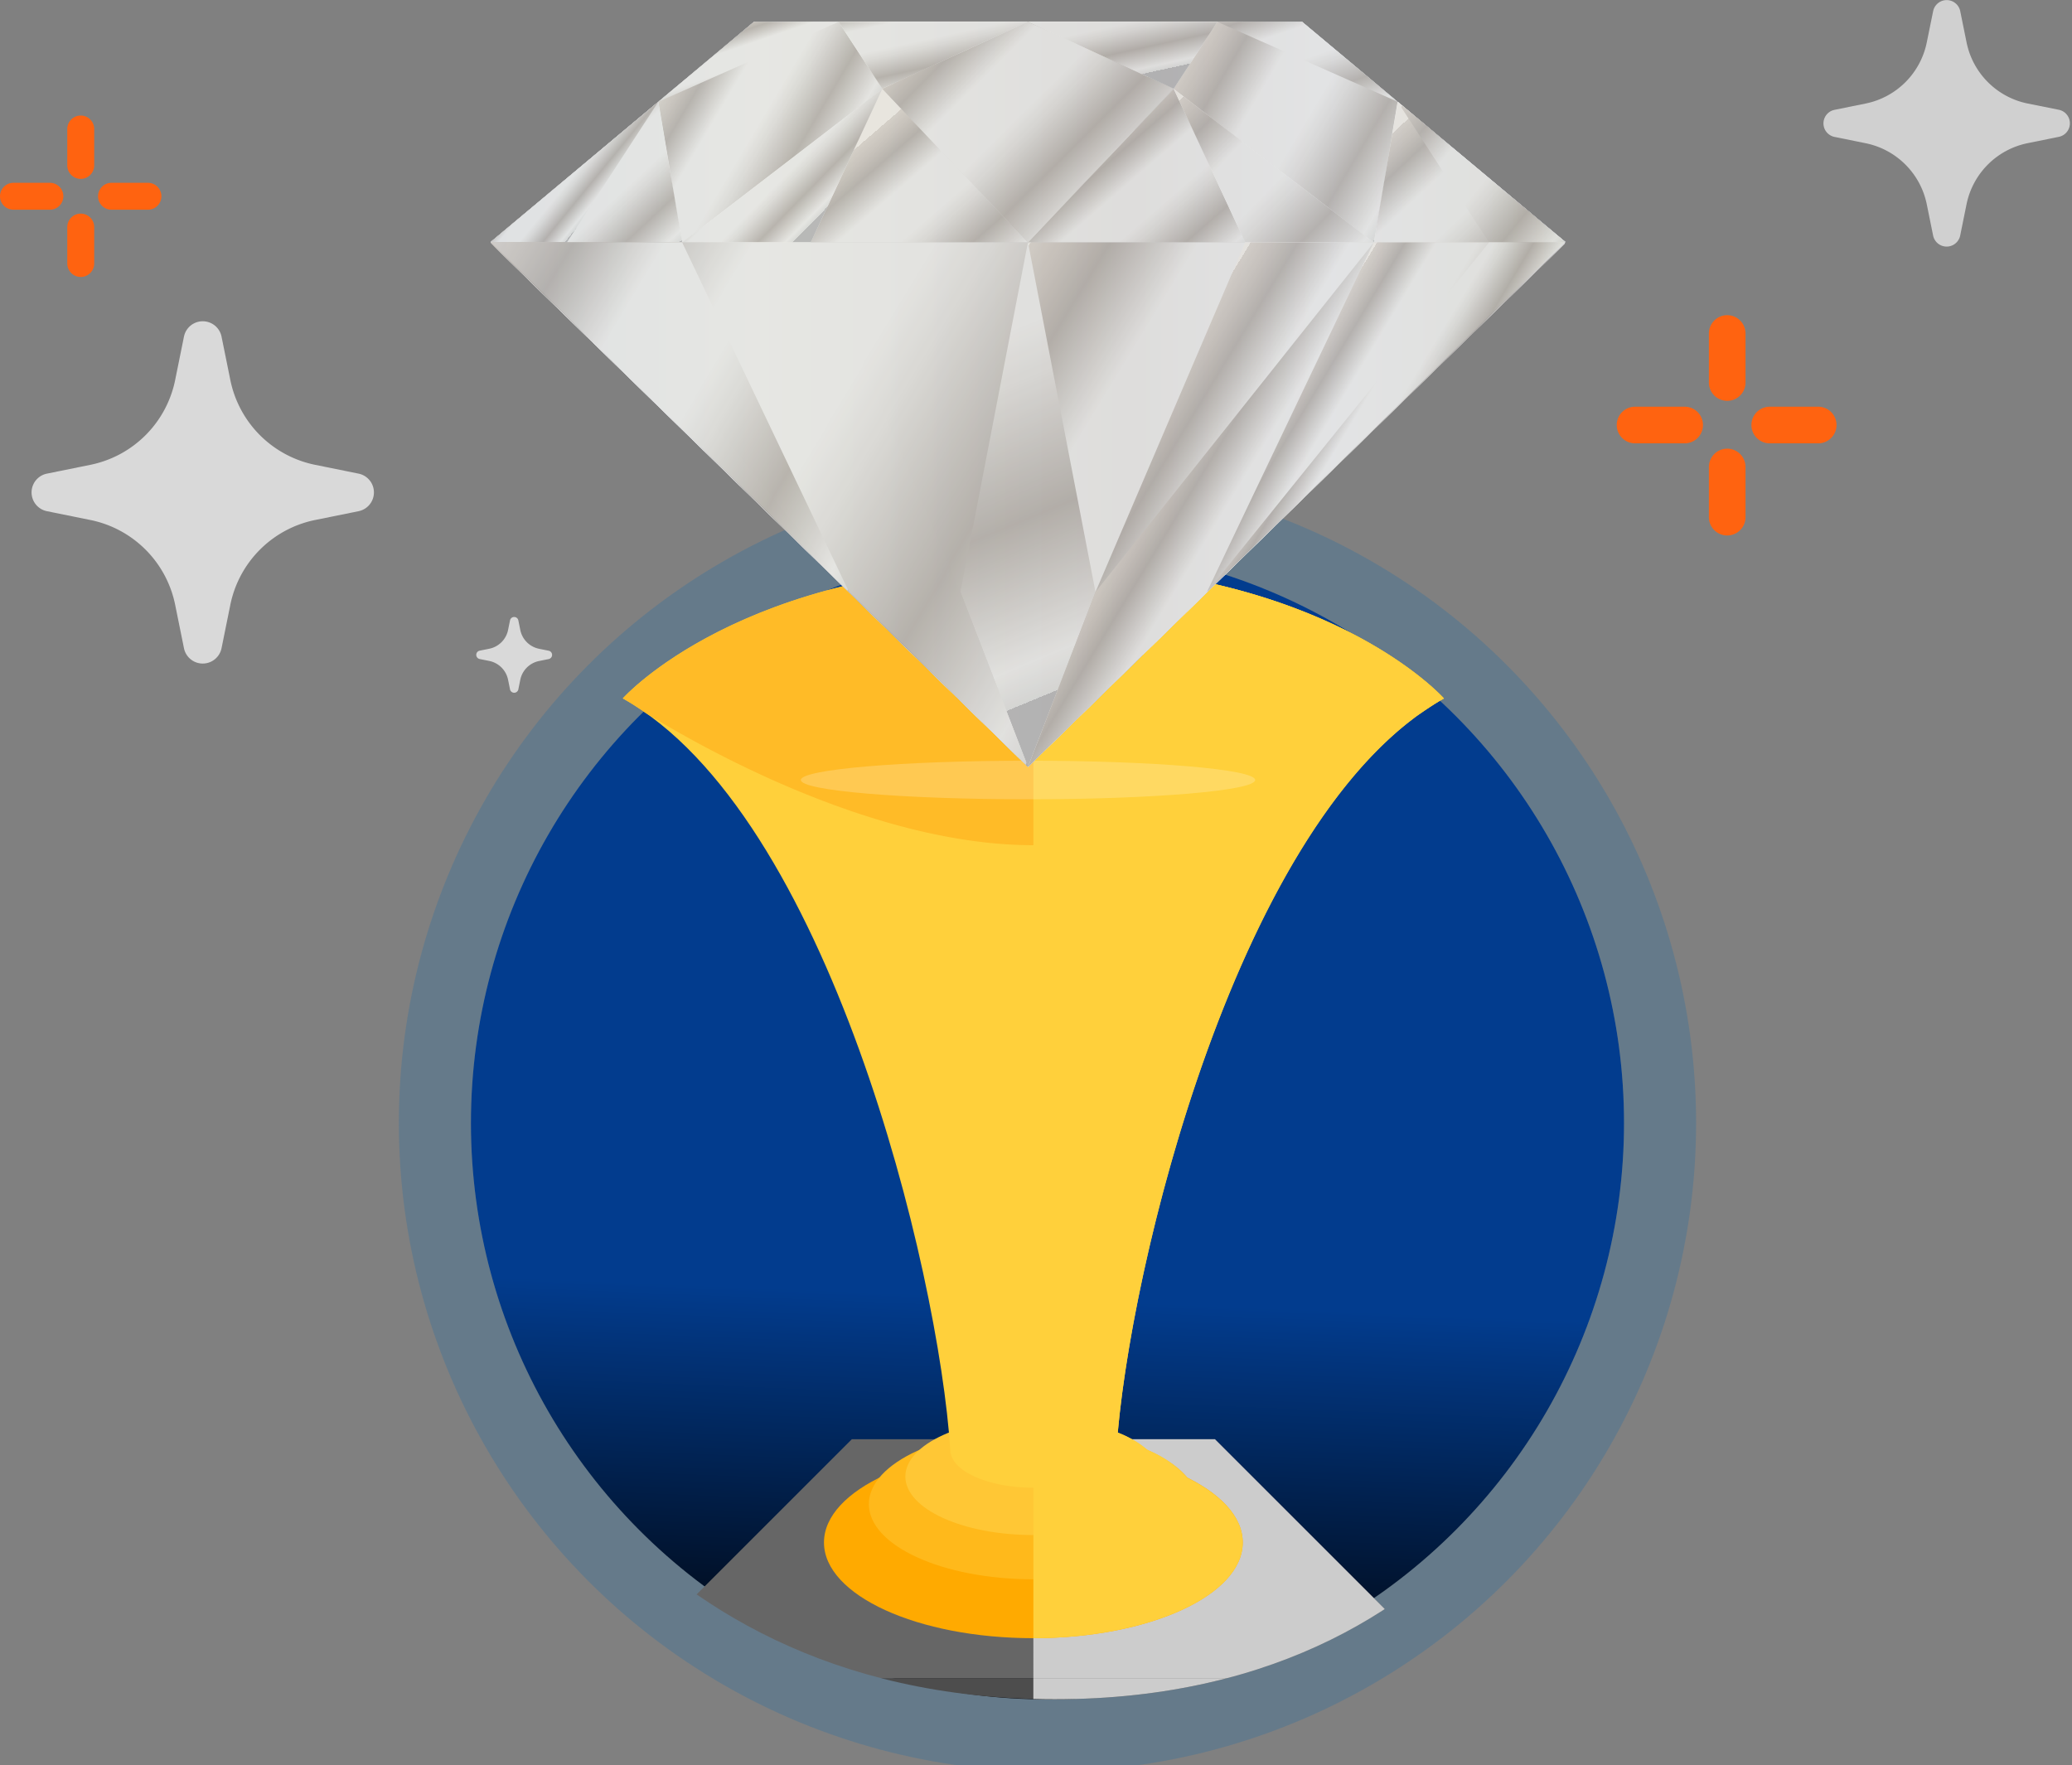 <svg xmlns="http://www.w3.org/2000/svg" xmlns:xlink="http://www.w3.org/1999/xlink" width="115" height="98"><rect width="100%" height="100%" fill="#808080" stroke="none"/><defs><linearGradient id="a" x1=".544" y1=".654" x2=".53" y2="1" gradientUnits="objectBoundingBox"><stop offset="0" stop-color="#023c8e"/><stop offset="1" stop-color="#000206"/></linearGradient><linearGradient id="d" x1=".082" y1="-.291" x2=".832" y2=".597" gradientUnits="objectBoundingBox"><stop offset="0" stop-color="#e5e2df"/><stop offset="0" stop-color="#d8d4d0"/><stop offset="0" stop-color="#ccc7c2"/><stop offset=".068" stop-color="#bdb8b4"/><stop offset=".146" stop-color="#a7a3a0"/><stop offset=".308" stop-color="#e0e1e2"/><stop offset=".522" stop-color="#e0e1e2"/><stop offset=".594" stop-color="#d3d3d3"/><stop offset=".73" stop-color="#b1aeac"/><stop offset=".769" stop-color="#a7a3a0"/><stop offset=".951" stop-color="#e0e1e2"/><stop offset=".999" stop-color="#d1d3d4"/><stop offset="1" stop-color="#d1d3d4"/><stop offset="1" stop-color="#a7a9ac"/></linearGradient><linearGradient id="f" x1=".055" y1=".265" x2=".78" y2=".69" xlink:href="#d"/><linearGradient id="g" x1=".221" y1=".137" x2=".779" y2=".863" xlink:href="#d"/><linearGradient id="h" x1=".077" y1="-.379" x2=".827" y2=".846" xlink:href="#d"/><linearGradient id="i" x1=".121" y1=".165" x2="1.328" y2=".625" xlink:href="#d"/><linearGradient id="j" x1=".135" y1=".476" x2=".944" y2="1.137" xlink:href="#d"/><linearGradient id="k" x1=".291" y1=".343" x2=".773" y2=".705" xlink:href="#d"/><linearGradient id="l" x1=".268" y1=".365" x2="1.019" y2=".956" xlink:href="#d"/><linearGradient id="m" x1=".306" y1=".365" x2=".694" y2=".632" xlink:href="#d"/><linearGradient id="n" x1=".039" y1="-.068" x2="1.211" y2=".625" xlink:href="#d"/><linearGradient id="o" x1="-.012" y1=".021" x2="1.161" y2=".715" xlink:href="#d"/><linearGradient id="p" x1="-.042" y1=".074" x2="1.131" y2=".768" xlink:href="#d"/><linearGradient id="q" x1="-.02" y1=".035" x2="1.153" y2=".728" xlink:href="#d"/><linearGradient id="r" x1="-.06" y1=".106" x2="1.113" y2=".8" xlink:href="#d"/><linearGradient id="ad" x1="-.06" y1=".107" x2="1.113" y2=".8" xlink:href="#d"/><linearGradient id="ae" x1=".1" y1=".128" x2="1.067" y2=".695" xlink:href="#d"/><linearGradient id="af" x1=".059" y1="-.229" x2="1.001" y2=".997" xlink:href="#d"/><linearGradient id="ag" x1=".125" y1="-.612" x2=".875" y2=".612" xlink:href="#d"/><linearGradient id="ah" x1="-.302" y1=".346" x2=".647" y2=".708" xlink:href="#d"/><linearGradient id="ai" x1=".237" y1=".42" x2=".987" y2="1.032" xlink:href="#d"/><linearGradient id="aj" x1="-.121" y1=".274" x2=".961" y2="1.088" xlink:href="#d"/><linearGradient id="ak" x1="-.05" y1=".412" x2=".924" y2="1.177" xlink:href="#d"/><linearGradient id="al" x1="-.113" y1=".234" x2=".999" y2="1" xlink:href="#d"/><linearGradient id="am" x1="-.086" y1=".153" x2=".664" y2=".597" xlink:href="#d"/><linearGradient id="an" x1=".217" y1=".333" x2=".664" y2=".597" xlink:href="#d"/><linearGradient id="ao" x1=".29" y1=".376" x2=".664" y2=".597" xlink:href="#d"/><linearGradient id="ap" x1=".263" y1=".36" x2=".664" y2=".597" xlink:href="#d"/><linearGradient id="aq" x1=".336" y1=".403" x2=".664" y2=".597" xlink:href="#d"/><linearGradient id="au" x1=".073" y1=".136" x2=".823" y2=".708" xlink:href="#d"/><linearGradient id="be" y1=".5" x2="1" y2=".5" gradientUnits="objectBoundingBox"><stop offset=".006" stop-color="#dee3e6"/><stop offset=".253" stop-color="#fffde5"/><stop offset=".395" stop-color="#f0ebd8"/><stop offset=".596" stop-color="#d6cdc1"/><stop offset=".787" stop-color="#ededee"/><stop offset="1" stop-color="#d8d5bb"/></linearGradient><radialGradient id="c" cx=".5" cy=".5" r="4.771" gradientTransform="matrix(.085 0 0 .077 .461 1.438)" gradientUnits="objectBoundingBox"><stop offset="0" stop-color="#1a323b"/><stop offset="1" stop-color="#fff"/></radialGradient><clipPath id="b"><path d="M621.426 397.569h90.764l-15.821 48.67s-5.456 21.165-30.5 21.165-31.829-21.165-31.829-21.165z" fill="#03ff14"/></clipPath><style>.e{fill:#ccc;mix-blend-mode:multiply;isolation:isolate}.o{fill:#d9d9d9}.p{fill:#ff6310}.r{fill:#fafcfb}.s{fill:#d5d7d9}.t{fill:#b9bdc0}.u{fill:#bcbdbc}.v{fill:#e3e5e6}.w{fill:#f1f2f2}.y{fill:url(#d)}.z{fill:url(#f)}.aa{fill:url(#g)}.ab{fill:url(#h)}.ad{fill:url(#j)}.ae{fill:url(#k)}.af{fill:url(#l)}.ag{fill:url(#m)}.ah{fill:url(#n)}.ai{fill:url(#o)}.aj{fill:url(#p)}.ak{fill:url(#q)}.an{fill:url(#ae)}.ao{fill:url(#af)}.ap{fill:url(#ag)}.ar{fill:url(#ai)}.as{fill:url(#aj)}.at{fill:url(#ak)}.au{fill:url(#al)}.av{fill:url(#am)}.aw{fill:url(#an)}.ax{fill:url(#ao)}.ay{fill:url(#ap)}.az{fill:url(#aq)}</style></defs><g transform="translate(26.137 30.341)" stroke="rgba(1,104,179,.21)" stroke-width="4" fill="url(#a)"><circle cx="32" cy="32" r="32" stroke="none"/><circle cx="32" cy="32" r="34" fill="none"/></g><g clip-path="url(#b)" transform="translate(-607.332 -373.074)"><g transform="translate(280.733 295.534)"><path d="M394.029 157.437h-20.153l-13.26 13.26h46.673z" fill="#666"/><path class="e" d="M383.953 157.437h10.077l13.26 13.26h-23.337z"/><path fill="#4d4d4d" d="M360.616 170.697h46.673v13.661h-46.673z"/><path fill="#ffd650" stroke="#fa0" stroke-miterlimit="10" d="M371.003 173.858h25.9v7.338h-25.9z"/><path class="e" d="M383.952 170.697h23.336v13.661h-23.336z"/><ellipse cx="11.621" cy="5.312" rx="11.621" ry="5.312" transform="translate(372.331 157.856)" fill="#fa0"/><ellipse cx="9.131" cy="4.174" rx="9.131" ry="4.174" transform="translate(374.822 156.863)" fill="#ffb91b"/><ellipse cx="7.104" cy="3.248" rx="7.104" ry="3.248" transform="translate(376.848 156.258)" fill="#ffc735"/><path d="M383.952 108.881c-16.2 0-22.786 7.429-22.786 7.429 11.393 6.369 17.534 31.74 18.175 41.71 0 1.164 2.064 2.108 4.611 2.108s4.611-.944 4.611-2.108c.641-9.97 6.782-35.342 18.175-41.71-.005 0-6.584-7.429-22.786-7.429z" fill="#ffd03b"/><path d="M383.952 108.881c-16.2 0-22.786 7.429-22.786 7.429a14.438 14.438 0 011.265.809c3.343 2.057 12.775 7.341 21.522 7.341s18.178-5.283 21.521-7.341a14.519 14.519 0 011.265-.809s-6.585-7.429-22.787-7.429z" fill="#ffbb27"/><path d="M383.953 108.881v59.6c6.418 0 11.621-2.379 11.621-5.313 0-1.387-1.172-2.646-3.076-3.592a5.932 5.932 0 00-2.221-1.547 5.6 5.6 0 00-1.638-.961c.909-10.134 6.589-32.724 16.836-39.95l.449-.3c.27-.176.54-.35.815-.5 0-.008-6.586-7.437-22.786-7.437z" style="isolation:isolate;mix-blend-mode:multiply" fill="#ffd03b"/></g></g><path d="M103.547 5.747l-1.735.352a.767.767 0 000 1.5l1.735.352a4.343 4.343 0 013.394 3.396l.352 1.735a.767.767 0 001.5 0l.352-1.735a4.343 4.343 0 013.396-3.4l1.735-.352a.767.767 0 000-1.5l-1.735-.348a4.343 4.343 0 01-3.394-3.4l-.352-1.735a.767.767 0 00-1.5 0l-.354 1.735a4.343 4.343 0 01-3.394 3.4z" fill="#d0d0d0"/><path class="o" d="M27.155 36.013l-.534.108a.236.236 0 000 .462l.534.108a1.336 1.336 0 011.044 1.044l.108.534a.236.236 0 00.462 0l.108-.534a1.336 1.336 0 011.044-1.041l.534-.108a.236.236 0 000-.462l-.534-.108a1.336 1.336 0 01-1.044-1.044l-.108-.534a.236.236 0 00-.462 0l-.108.534a1.336 1.336 0 01-1.044 1.041zM5.014 25.804l-2.408.488a1.064 1.064 0 000 2.086l2.408.488a6.026 6.026 0 014.708 4.708l.488 2.408a1.064 1.064 0 002.086 0l.488-2.408a6.026 6.026 0 014.708-4.708l2.408-.488a1.064 1.064 0 000-2.086l-2.408-.488a6.026 6.026 0 01-4.708-4.708l-.488-2.408a1.064 1.064 0 00-2.086 0l-.488 2.408a6.026 6.026 0 01-4.708 4.708z"/><path class="p" d="M4.481 11.859a.747.747 0 01.747.747v2.022a.747.747 0 01-1.494 0v-2.022a.747.747 0 01.747-.747zM4.481 6.414a.747.747 0 01.747.747v2.022a.747.747 0 01-1.494 0V7.161a.747.747 0 01.747-.747zM.747 10.148h2.022a.747.747 0 010 1.494H.747a.747.747 0 110-1.494zM6.189 10.148h2.022a.747.747 0 010 1.494H6.189a.747.747 0 010-1.494z"/><g><path class="p" d="M95.863 24.907a1.017 1.017 0 011.017 1.017v2.753a1.017 1.017 0 11-2.033 0v-2.753a1.017 1.017 0 011.016-1.017zM95.863 17.496a1.017 1.017 0 011.017 1.017v2.753a1.017 1.017 0 01-2.033 0v-2.753a1.017 1.017 0 011.016-1.017zM90.781 22.578h2.753a1.017 1.017 0 010 2.033h-2.753a1.017 1.017 0 110-2.033zM98.192 22.578h2.753a1.017 1.017 0 010 2.033h-2.753a1.017 1.017 0 010-2.033z"/></g><g><path d="M320.931 606.6c0 .591-5.644 1.07-12.607 1.07s-12.607-.479-12.607-1.07 5.644-1.071 12.607-1.071 12.607.476 12.607 1.071z" transform="translate(-251.268 -563.3)" style="isolation:isolate;mix-blend-mode:multiply" fill="url(#c)" opacity=".2"/><path class="r" d="M57.056 13.51h-29.8l29.8 29.054L86.86 13.51z"/><path class="r" d="M57.056 13.51h-29.8l29.8 29.054L86.86 13.51z"/><path class="s" d="M48.97 4.932l-2.427-3.716h-4.7l-5.3 4.436 1.324 7.807z"/><path class="t" d="M46.543 1.212h-4.7l-5.3 4.436z"/><path class="r" d="M57.056 1.212H46.543l2.427 3.716z"/><path class="s" d="M57.051 1.212l-8.085 3.716 8.085 8.526z"/><path class="u" d="M48.971 4.933l-3.972 8.526h12.057z"/><path class="r" d="M48.97 4.933l-11.108 8.526h7.136zM37.863 13.457L36.539 5.65l-9.309 7.786z"/><path class="t" d="M31.463 13.457l5.076-7.807-9.309 7.786M27.251 13.458l29.8 29.106-3.745-9.7 3.745-19.408z"/><path class="r" d="M27.251 13.458l29.8 29.106-3.745-9.7-8.312-19.408z"/><path class="t" d="M27.251 13.458l29.8 29.106-3.745-9.7-15.444-19.406z"/><path class="r" d="M27.251 13.458l19.874 19.408-9.263-19.408"/><path class="t" d="M27.251 13.458l19.874 19.408-15.663-19.408z"/><path class="s" d="M48.97 4.932l-2.427-3.716h-4.7l-5.3 4.436 1.324 7.807z"/><path class="t" d="M46.543 1.212h-4.7l-5.3 4.436z"/><path class="r" d="M57.056 1.212H46.543l2.427 3.716z"/><path class="v" d="M48.971 4.933l-3.972 8.526h12.057z"/><path class="w" d="M48.97 4.933l-11.108 8.526h7.136zM37.863 13.457L36.539 5.65l-9.309 7.786z"/><path class="t" d="M31.463 13.457l5.076-7.807-9.309 7.786M27.251 13.458l29.8 29.106-3.745-9.7 3.745-19.408z"/><path class="r" d="M27.251 13.458l29.8 29.106-3.745-9.7-8.312-19.408z"/><path class="s" d="M27.251 13.458l29.8 29.106-3.745-9.7-15.444-19.406z"/><path class="r" d="M27.251 13.458l19.874 19.408-9.263-19.408"/><path class="t" d="M27.23 13.439l19.9 19.429-15.667-19.41z"/><path class="s" d="M65.141 4.932l2.427-3.716h4.7l5.3 4.436-1.324 7.807z"/><path class="t" d="M67.568 1.212h4.7l5.3 4.436z"/><path class="r" d="M57.057 1.212H67.57l-2.427 3.716z"/><path class="s" d="M57.057 1.212l8.085 3.716-8.085 8.53z"/><path class="u" d="M65.141 4.933l3.972 8.526H57.057z"/><path class="r" d="M65.141 4.933l11.108 8.526h-7.135zM76.249 13.457l1.324-7.807 9.309 7.786z"/><path class="t" d="M82.648 13.457L77.572 5.65l9.309 7.786M86.857 13.458l-29.8 29.106 3.745-9.7-3.745-19.406z"/><path class="r" d="M86.857 13.458l-29.8 29.106 3.745-9.7 8.312-19.408z"/><path class="t" d="M86.857 13.458l-29.8 29.106 3.745-9.7L76.25 13.456z"/><path class="r" d="M86.86 13.458L66.986 32.866l9.259-19.408"/><path class="t" d="M86.86 13.458L66.986 32.866l15.659-19.408z"/><path class="s" d="M65.141 4.932l2.427-3.716h4.7l5.3 4.436-1.324 7.807z"/><path class="t" d="M67.568 1.212h4.7l5.3 4.436z"/><path class="r" d="M57.057 1.212H67.57l-2.427 3.716z"/><path class="s" d="M57.051 1.212l-8.085 3.716 8.085 8.526 8.085-8.526z"/><path class="v" d="M65.141 4.933l3.972 8.526H57.057z"/><path class="w" d="M65.141 4.933l11.108 8.526h-7.135zM76.249 13.457l1.324-7.807 9.309 7.786z"/><path class="t" d="M82.648 13.457L77.572 5.65l9.309 7.786M86.857 13.458l-29.8 29.106 3.745-9.7-3.745-19.406z"/><path class="r" d="M86.857 13.458l-29.8 29.106 3.745-9.7 8.312-19.408z"/><path class="s" d="M86.857 13.458l-29.8 29.106 3.745-9.7L76.25 13.456z"/><path class="r" d="M86.86 13.458L66.986 32.866l9.259-19.408"/><path class="t" d="M86.881 13.439l-19.9 19.429 15.664-19.41z"/><g style="mix-blend-mode:soft-light;isolation:isolate"><path class="y" d="M57.056 13.51h-29.8l29.8 29.054L86.86 13.51z"/><path class="y" d="M57.056 13.51h-29.8l29.8 29.054L86.86 13.51z"/><path class="z" d="M48.97 4.932l-2.427-3.716h-4.7l-5.3 4.436 1.324 7.807z"/><path class="aa" d="M46.543 1.212h-4.7l-5.3 4.436z"/><path class="ab" d="M57.056 1.212H46.543l2.427 3.716z"/><path d="M341.2 266.3l-8.085 3.716 8.085 8.526z" transform="translate(-284.149 -265.088)" fill="url(#i)"/><path class="ad" d="M48.971 4.933l-3.972 8.526h12.057z"/><path class="ae" d="M48.97 4.933l-11.108 8.526h7.136z"/><path class="af" d="M37.863 13.457L36.539 5.65l-9.309 7.786z"/><path class="ag" d="M31.463 13.457l5.076-7.807-9.309 7.786"/><path class="ah" d="M27.251 13.458l29.8 29.106-3.745-9.7 3.745-19.408z"/><path class="ai" d="M27.251 13.458l29.8 29.106-3.745-9.7-8.312-19.408z"/><path class="aj" d="M27.251 13.458l29.8 29.106-3.745-9.7-15.444-19.406z"/><path class="ak" d="M27.251 13.458l19.874 19.408-9.263-19.408"/><path d="M153.462 367.57l19.874 19.408-15.663-19.408z" transform="translate(-126.211 -354.112)" fill="url(#r)"/><path class="z" d="M48.97 4.932l-2.427-3.716h-4.7l-5.3 4.436 1.324 7.807z"/><path class="aa" d="M46.543 1.212h-4.7l-5.3 4.436z"/><path class="ab" d="M57.056 1.212H46.543l2.427 3.716z"/><path class="ad" d="M48.971 4.933l-3.972 8.526h12.057z"/><path class="ae" d="M48.97 4.933l-11.108 8.526h7.136z"/><path class="af" d="M37.863 13.457L36.539 5.65l-9.309 7.786z"/><path class="ag" d="M31.463 13.457l5.076-7.807-9.309 7.786"/><path class="ah" d="M27.251 13.458l29.8 29.106-3.745-9.7 3.745-19.408z"/><path class="ai" d="M27.251 13.458l29.8 29.106-3.745-9.7-8.312-19.408z"/><path class="aj" d="M27.251 13.458l29.8 29.106-3.745-9.7-15.444-19.406z"/><path class="ak" d="M27.251 13.458l19.874 19.408-9.263-19.408"/><path d="M153.287 367.4l19.9 19.429-15.667-19.41z" transform="translate(-126.057 -353.961)" fill="url(#ad)"/><path class="an" d="M65.141 4.932l2.427-3.716h4.7l5.3 4.436-1.324 7.807z"/><path class="ao" d="M67.568 1.212h4.7l5.3 4.436z"/><path class="ap" d="M57.057 1.212H67.57l-2.427 3.716z"/><path d="M400 266.3l8.085 3.716-8.085 8.53z" transform="translate(-342.943 -265.088)" fill="url(#ah)"/><path class="ar" d="M65.141 4.933l3.972 8.526H57.057z"/><path class="as" d="M65.141 4.933l11.108 8.526h-7.135z"/><path class="at" d="M76.249 13.457l1.324-7.807 9.309 7.786z"/><path class="au" d="M82.648 13.457L77.572 5.65l9.309 7.786"/><path class="av" d="M86.857 13.458l-29.8 29.106 3.745-9.7-3.745-19.406z"/><path class="aw" d="M86.857 13.458l-29.8 29.106 3.745-9.7 8.312-19.408z"/><path class="ax" d="M86.857 13.458l-29.8 29.106 3.745-9.7L76.25 13.456z"/><path class="ay" d="M86.86 13.458L66.986 32.866l9.259-19.408"/><path class="az" d="M86.86 13.458L66.986 32.866l15.659-19.408z"/><path class="an" d="M65.141 4.932l2.427-3.716h4.7l5.3 4.436-1.324 7.807z"/><path class="ao" d="M67.568 1.212h4.7l5.3 4.436z"/><path class="ap" d="M57.057 1.212H67.57l-2.427 3.716z"/><path d="M341.2 266.3l-8.085 3.716 8.085 8.526 8.085-8.526z" transform="translate(-284.149 -265.088)" fill="url(#au)"/><path class="ar" d="M65.141 4.933l3.972 8.526H57.057z"/><path class="as" d="M65.141 4.933l11.108 8.526h-7.135z"/><path class="at" d="M76.249 13.457l1.324-7.807 9.309 7.786z"/><path class="au" d="M82.648 13.457L77.572 5.65l9.309 7.786"/><path class="av" d="M86.857 13.458l-29.8 29.106 3.745-9.7-3.745-19.406z"/><path class="aw" d="M86.857 13.458l-29.8 29.106 3.745-9.7 8.312-19.408z"/><path class="ax" d="M86.857 13.458l-29.8 29.106 3.745-9.7L76.25 13.456z"/><path class="ay" d="M86.86 13.458L66.986 32.866l9.259-19.408"/><path class="az" d="M86.881 13.439l-19.9 19.429 15.664-19.41z"/></g><path d="M198.48 266.042l-4.248-.036H172.3l-4.248.036-14.591 12.207 29.8 29.106 29.8-29.106z" transform="translate(-126.211 -264.826)" style="isolation:isolate;mix-blend-mode:multiply" fill="url(#be)" opacity=".2"/></g></svg>